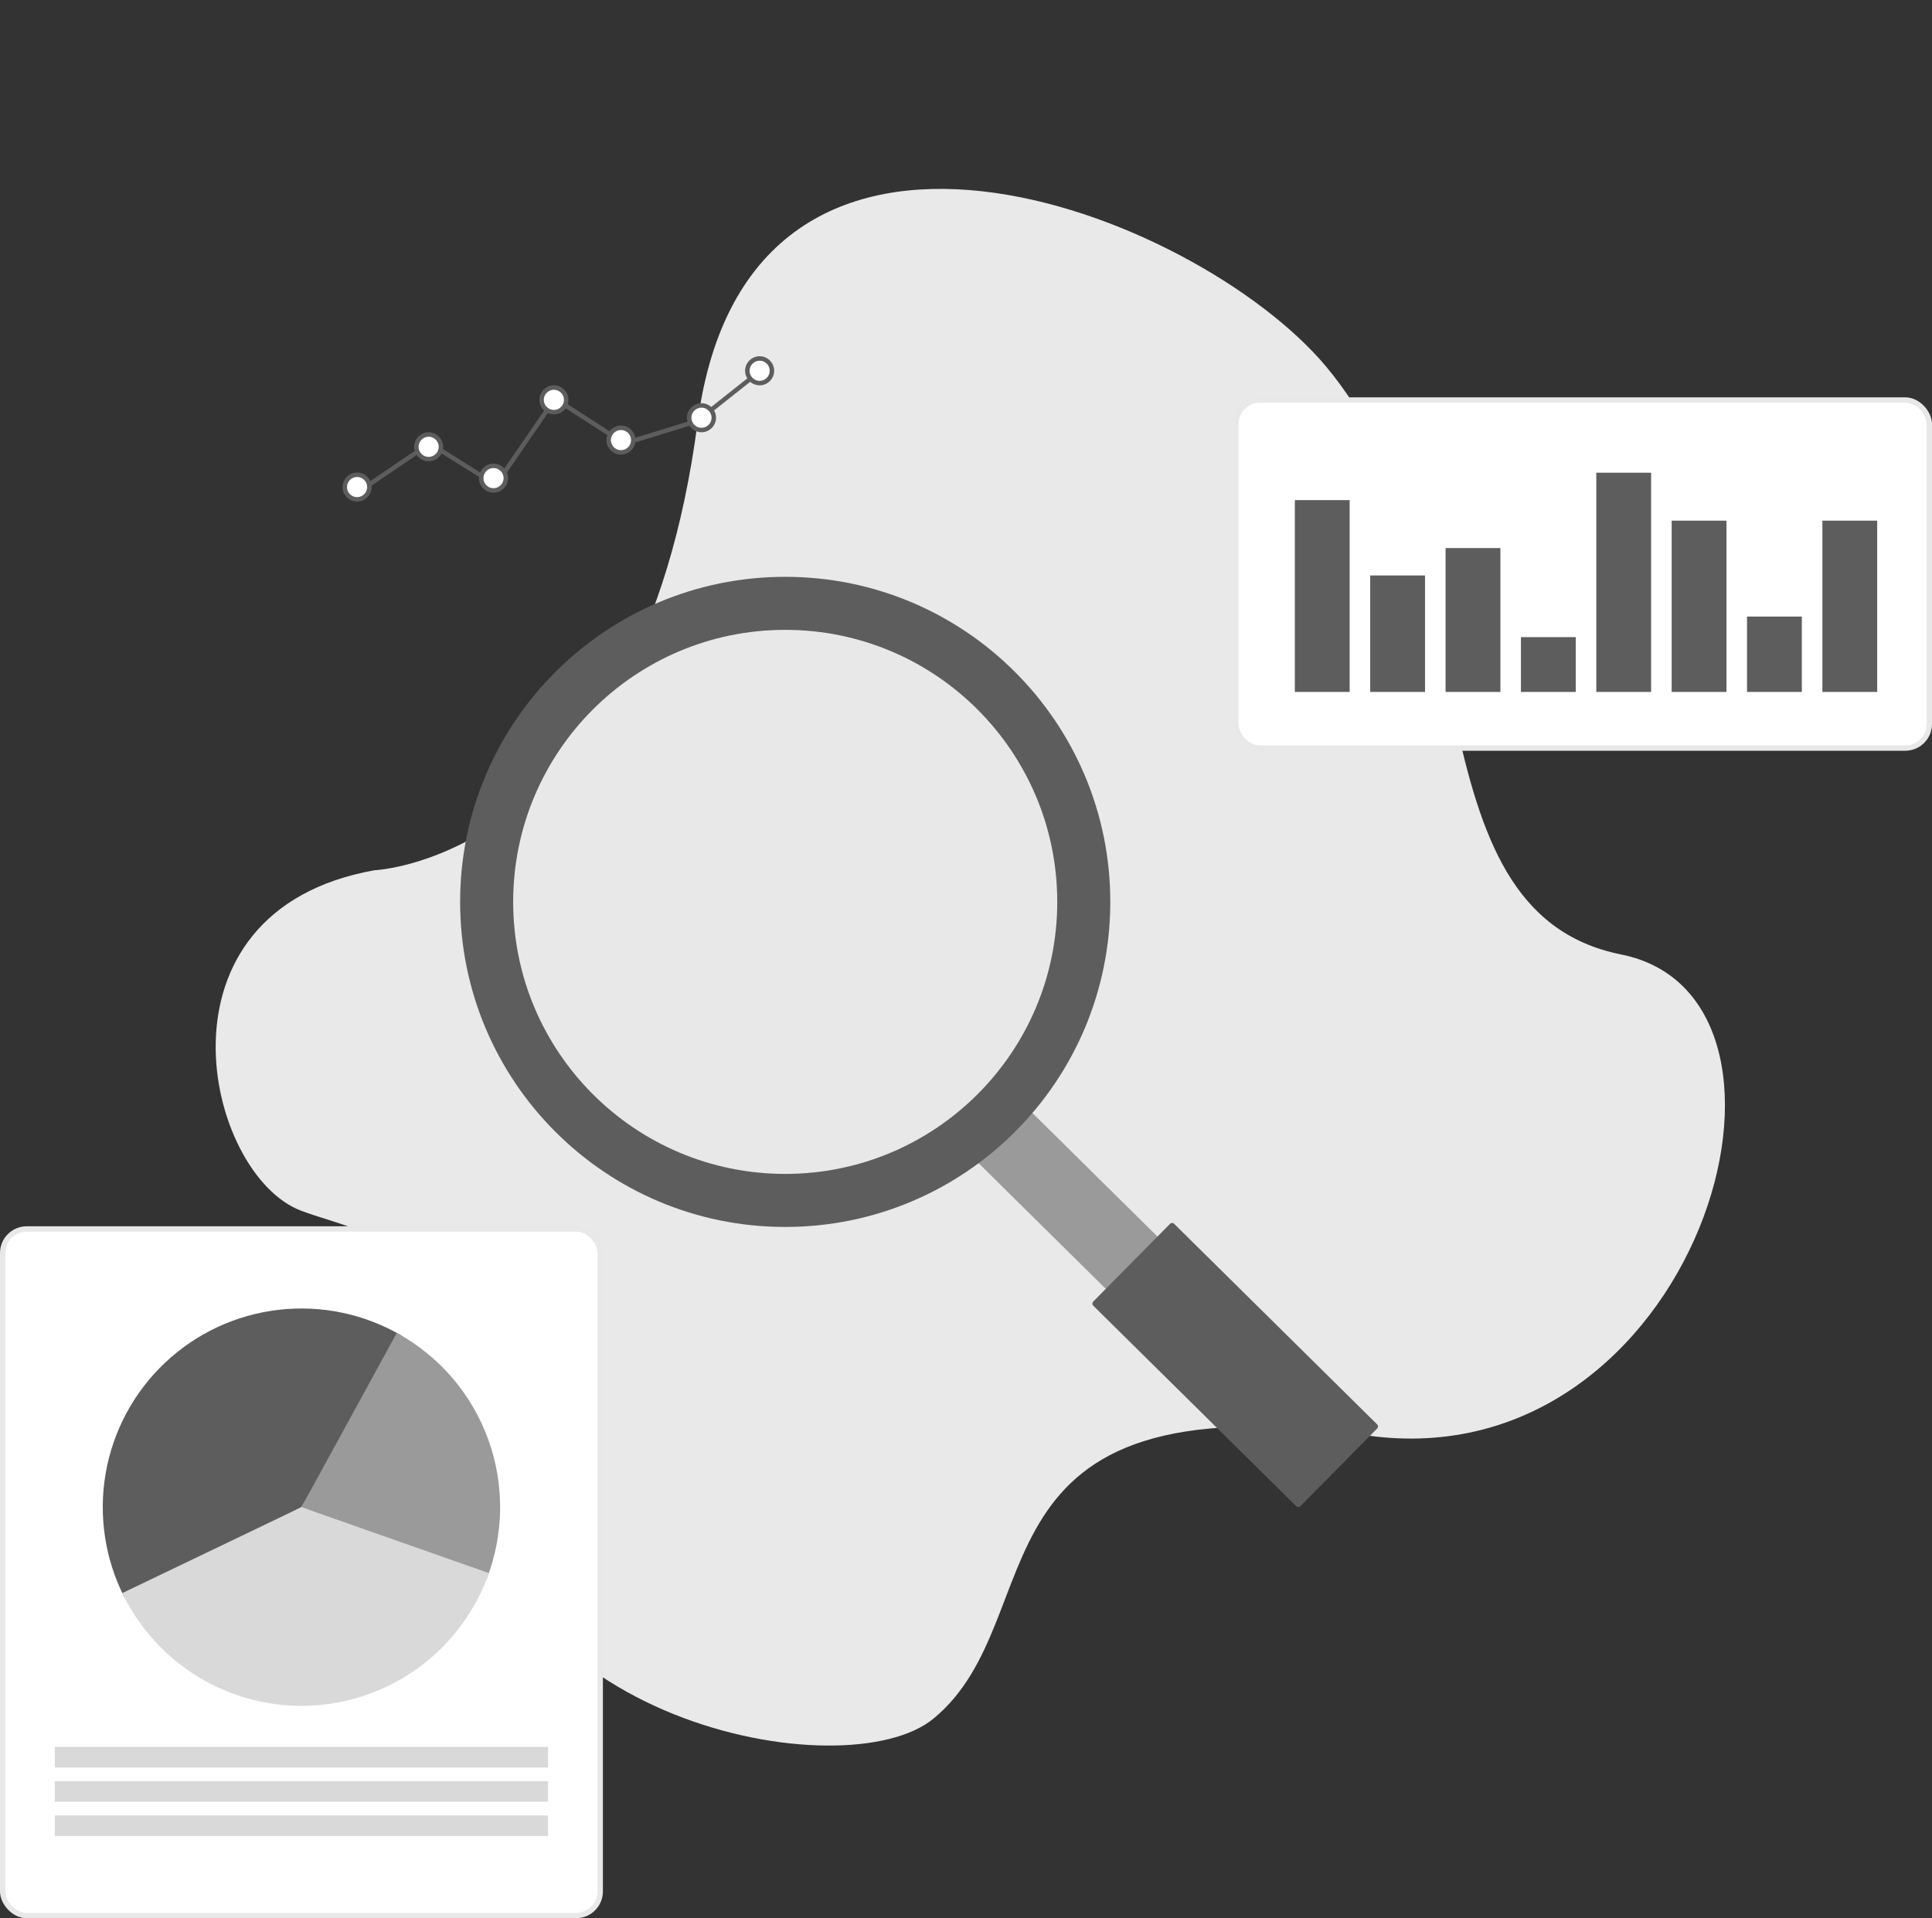 <svg width="282" height="280" viewBox="0 0 282 280" fill="none" xmlns="http://www.w3.org/2000/svg">
<rect x="0" y="0" width="282" height="280" fill="#333333" stroke="none"/>
<path d="M54.664 127.029C54.664 127.029 93.435 125.476 101.813 61.745C109.254 5.146 174.632 30.908 193.53 53.47C218.011 82.697 204.961 132.973 236.63 139.325C268.299 145.676 247.619 216.292 199.547 209.533C139.746 201.125 154.215 236.069 136.263 250.859C123.38 261.474 70.552 251.256 68.792 212.722C67.31 180.297 53.632 180.4 43.938 176.723C29.955 171.42 21.145 133.017 54.664 127.029Z" fill="#E9E9E9"/>
<path d="M186.462 197.807L148.371 160.168L140.828 167.801L178.92 205.44L186.462 197.807Z" fill="#9A9A9A"/>
<path d="M201.014 207.92L171.379 178.637C171.214 178.474 170.948 178.476 170.785 178.641L159.568 189.992C159.405 190.157 159.407 190.423 159.572 190.586L189.207 219.869C189.372 220.032 189.638 220.031 189.801 219.866L201.018 208.514C201.181 208.349 201.179 208.083 201.014 207.92Z" fill="#5D5D5D"/>
<path d="M114.612 179.097C140.817 179.097 162.061 157.853 162.061 131.648C162.061 105.442 140.817 84.198 114.612 84.198C88.406 84.198 67.162 105.442 67.162 131.648C67.162 157.853 88.406 179.097 114.612 179.097Z" fill="#5D5D5D"/>
<path d="M114.612 171.355C136.541 171.355 154.319 153.577 154.319 131.648C154.319 109.718 136.541 91.94 114.612 91.94C92.682 91.94 74.904 109.718 74.904 131.648C74.904 153.577 92.682 171.355 114.612 171.355Z" fill="#E8E8E8"/>
<path d="M52.613 71.586L62.733 64.731L72.362 70.77L81.012 58.203L91.131 64.731L101.74 61.467L111.207 53.959" stroke="#5D5D5D" stroke-width="0.653"/>
<circle cx="72.034" cy="69.791" r="1.795" fill="white" stroke="#5D5D5D" stroke-width="0.653"/>
<circle cx="62.567" cy="65.22" r="1.795" fill="white" stroke="#5D5D5D" stroke-width="0.653"/>
<circle cx="80.848" cy="58.365" r="1.795" fill="white" stroke="#5D5D5D" stroke-width="0.653"/>
<circle cx="90.639" cy="64.241" r="1.795" fill="white" stroke="#5D5D5D" stroke-width="0.653"/>
<circle cx="102.391" cy="60.976" r="1.795" fill="white" stroke="#5D5D5D" stroke-width="0.653"/>
<circle cx="110.878" cy="54.122" r="1.795" fill="white" stroke="#5D5D5D" stroke-width="0.653"/>
<circle cx="52.122" cy="71.096" r="1.795" fill="white" stroke="#5D5D5D" stroke-width="0.653"/>
<rect x="180.391" y="58.391" width="101.218" height="50.805" rx="3.517" fill="white" stroke="#E8E8E8" stroke-width="0.782"/>
<rect x="189" y="73" width="8" height="28" fill="#5D5D5D"/>
<rect x="200" y="84" width="8" height="17" fill="#5D5D5D"/>
<rect x="211" y="80" width="8" height="21" fill="#5D5D5D"/>
<rect x="222" y="93" width="8" height="8" fill="#5D5D5D"/>
<rect x="233" y="69" width="8" height="32" fill="#5D5D5D"/>
<rect x="244" y="76" width="8" height="25" fill="#5D5D5D"/>
<rect x="255" y="90" width="8" height="11" fill="#5D5D5D"/>
<rect x="266" y="76" width="8" height="25" fill="#5D5D5D"/>
<rect x="0.391" y="179.391" width="87.218" height="100.218" rx="3.517" fill="white" stroke="#E8E8E8" stroke-width="0.782"/>
<path d="M58.614 194.951C53.201 191.793 46.91 190.474 40.684 191.19C34.458 191.907 28.632 194.621 24.078 198.926C19.523 203.232 16.487 208.896 15.422 215.072C14.357 221.248 15.321 227.603 18.171 233.185L44 220L58.614 194.951Z" fill="#5D5D5D"/>
<path d="M70.988 230.613C73.572 224.042 73.67 216.755 71.264 210.118C68.858 203.48 64.114 197.948 57.92 194.559L44 220L70.988 230.613Z" fill="#9A9A9A"/>
<path d="M17.852 232.541C20.332 237.712 24.29 242.032 29.226 244.954C34.161 247.876 39.852 249.269 45.58 248.957C51.307 248.645 56.813 246.641 61.401 243.199C65.989 239.758 69.454 235.033 71.357 229.622L44 220L17.852 232.541Z" fill="#D9D9D9"/>
<rect x="8" y="255" width="72" height="3" fill="#D9D9D9"/>
<rect x="8" y="260" width="72" height="3" fill="#D9D9D9"/>
<rect x="8" y="265" width="72" height="3" fill="#D9D9D9"/>
</svg>
